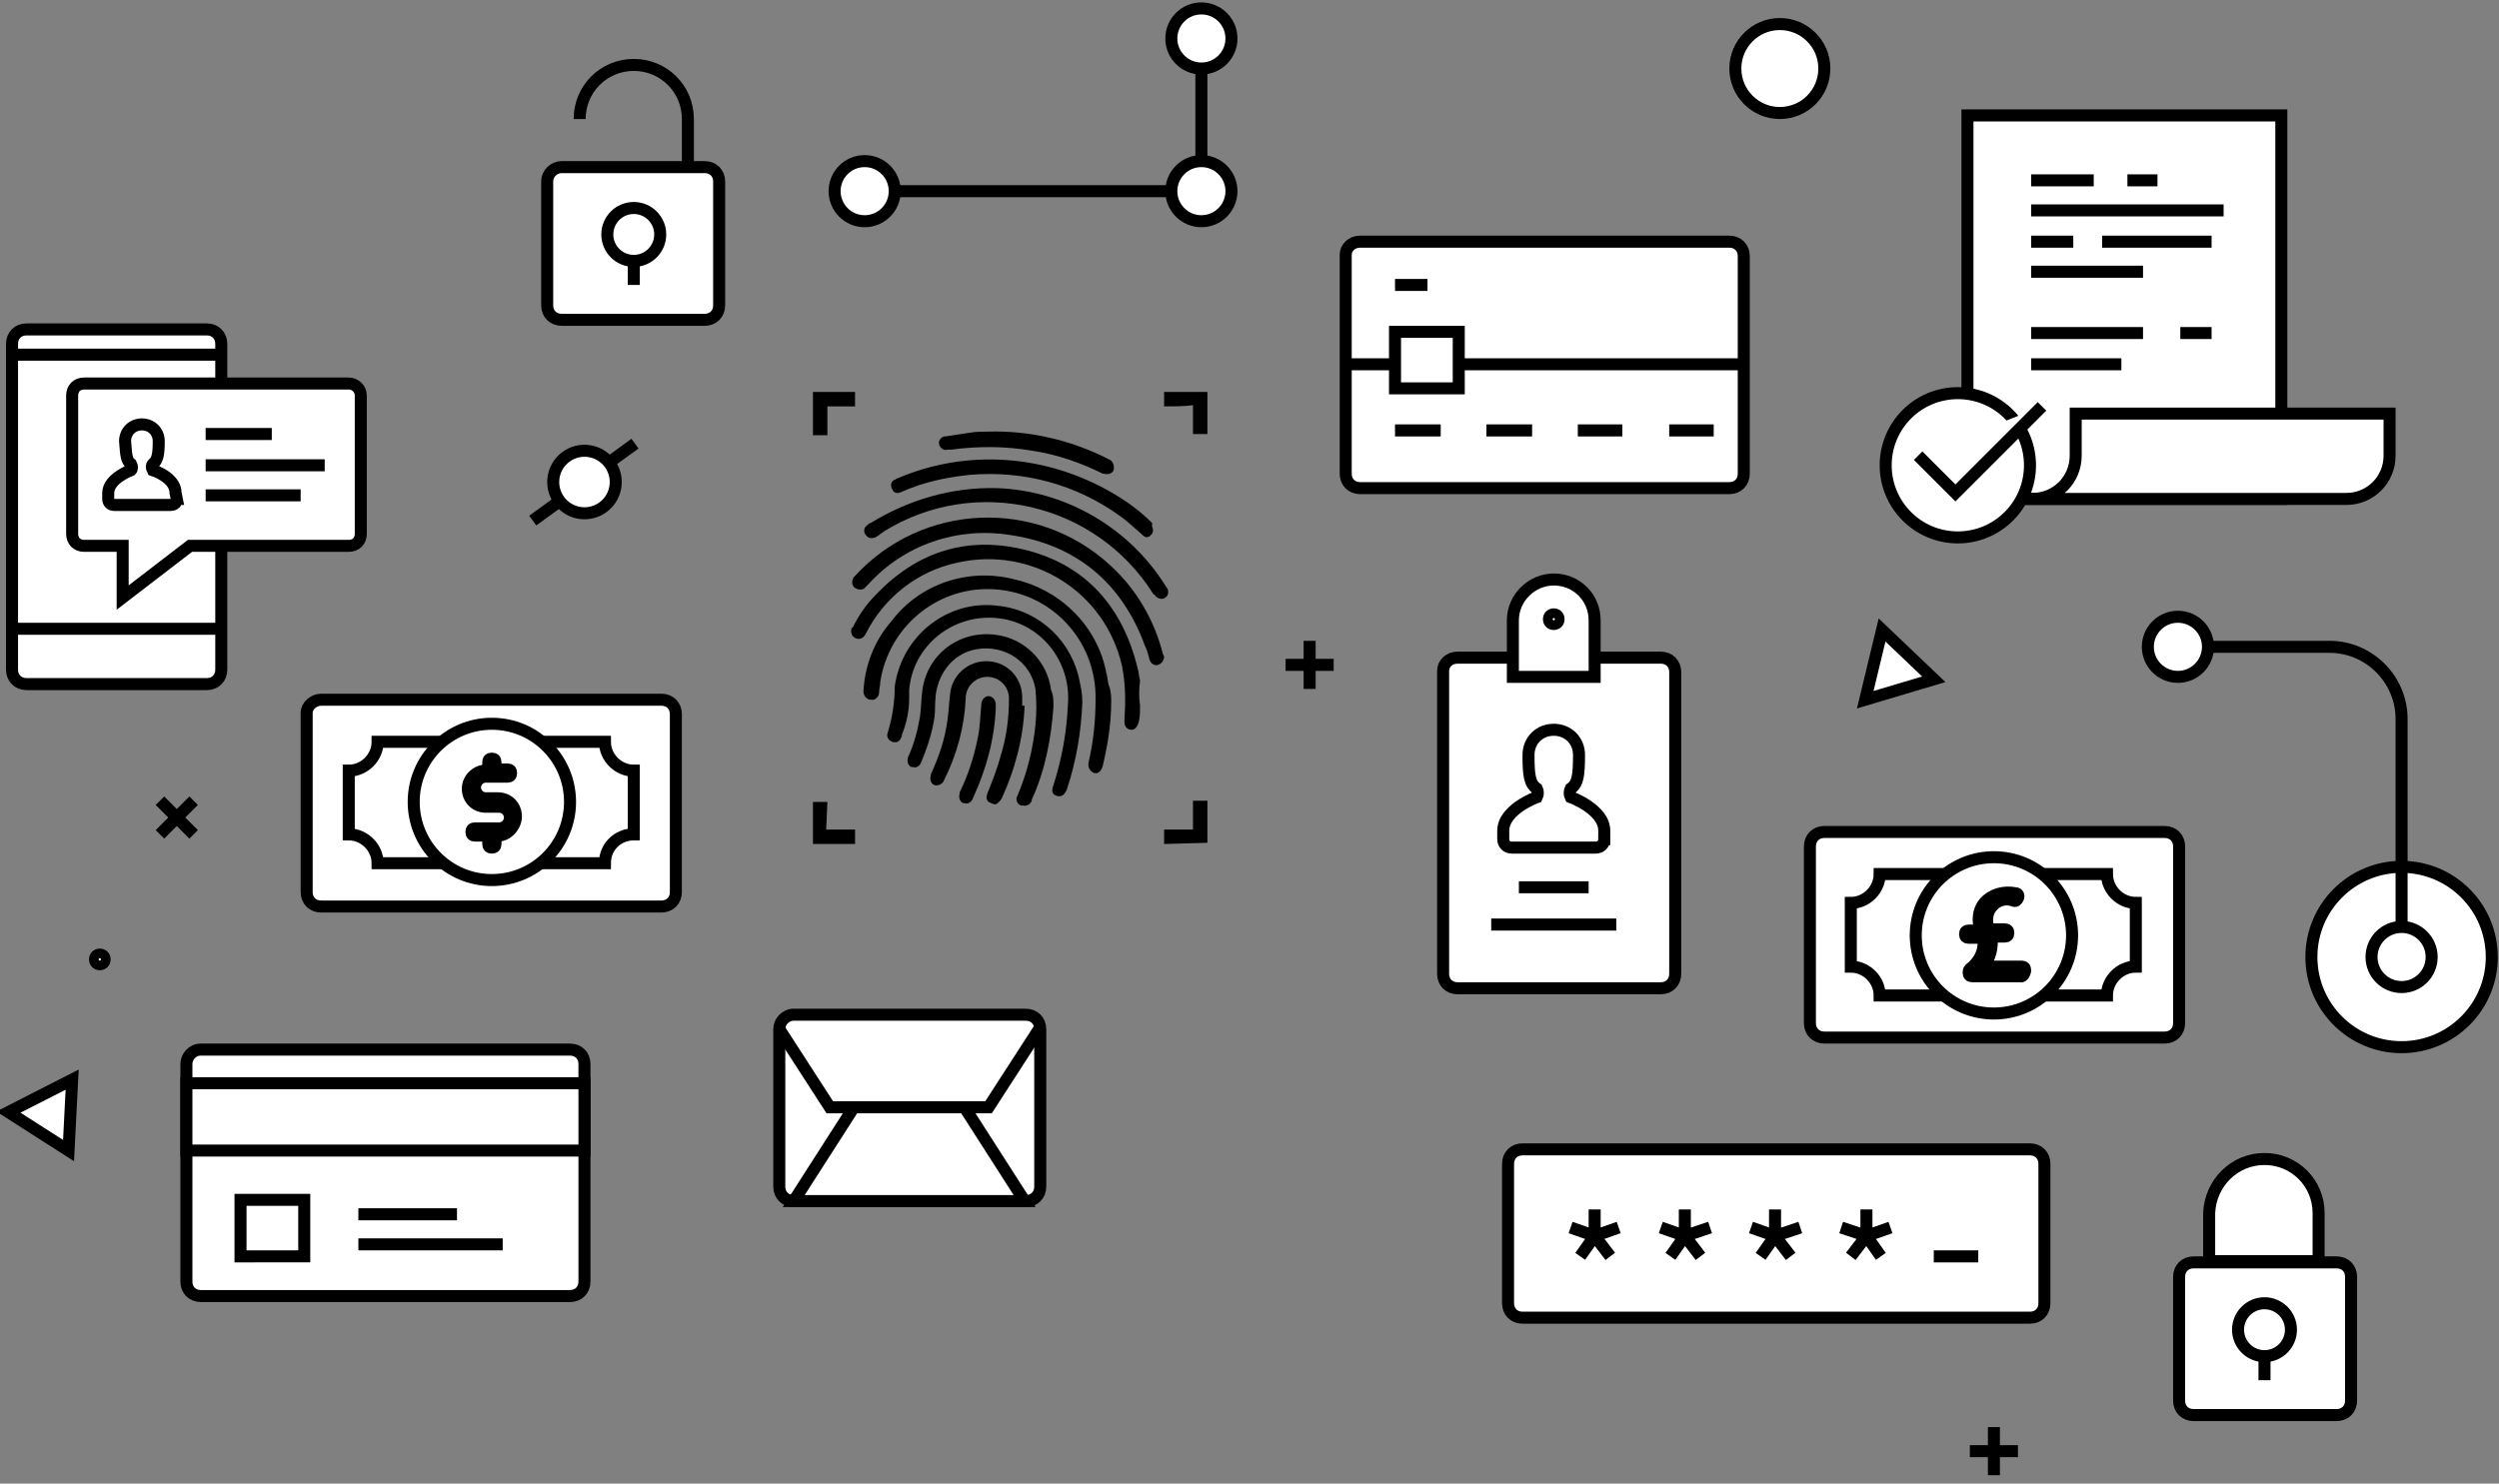 <svg id="Layer_1" xmlns="http://www.w3.org/2000/svg" viewBox="0 0 207.8 123.4"><rect x="0" y="0" width="207.8" height="123.4" fill="#808080" stroke="none"/><style>.st0,.st1{fill:#fff;stroke:#000;stroke-miterlimit:10}.st1{fill:none}</style><title>Asset 1</title><g id="Layer_2"><g id="Layer_2-2"><circle class="st0" cx="132.2" cy="71" r="2.6"/><path class="st0" d="M134.8 71h2.7M126.8 71h2.8"/><ellipse transform="rotate(-37.269 48.59 40.094)" class="st0" cx="48.6" cy="40.1" rx="2.6" ry="2.6"/><path class="st0" d="M50.6 38.5l2.2-1.6M44.3 43.3l2.2-1.6M156.5 52.4l-1.4 5.8 5.7-1.7zM6 89.8L.7 92.5l5 3.2zM165.8 118.7v4M167.8 120.7h-4M108.9 53.3v4M110.9 55.3h-4M16.1 66.6l-2.8 2.8M16.1 69.4l-2.8-2.8"/><circle class="st0" cx="181.1" cy="53.8" r="2.5"/><circle class="st0" cx="99.9" cy="15.9" r="2.5"/><circle class="st0" cx="99.9" cy="3.2" r="2.5"/><circle class="st0" cx="71.9" cy="15.9" r="2.5"/><circle class="st0" cx="199.7" cy="79.6" r="7.5"/><circle class="st0" cx="199.7" cy="79.6" r="2.5"/><circle class="st0" cx="148" cy="5.7" r="3.7"/><path class="st1" d="M199.7 77.1V59.8c0-3.3-2.7-6-6-6h-10.1"/><path class="st0" d="M99.9 5.7v7.7M74.4 15.9h23M2.2 27.4h15c.7 0 1.2.5 1.2 1.2v27.1c0 .7-.5 1.2-1.2 1.2h-15c-.7 0-1.2-.5-1.2-1.2V28.6c0-.7.5-1.2 1.2-1.2z"/><path class="st0" d="M29 31.9H7c-.6 0-1 .4-1 1v11.5c0 .6.4 1 1 1h3.2v4.3l5.6-4.3H29c.6 0 1-.4 1-1V32.9c0-.6-.5-1-1-1z"/><g id="Octicons"><g id="person"><path id="Shape" class="st0" d="M14.7 41.5c0 .3-.2.5-.5.5H9.5c-.3 0-.5-.2-.5-.5V41c0-1.2 1.9-1.9 1.9-1.9.1-.1.1-.3 0-.5-.4-.3-.4-.7-.5-1.9 0-.8.6-1.4 1.4-1.4.8 0 1.4.6 1.4 1.4 0 1.1-.1 1.6-.5 1.9-.1.1-.1.3 0 .5 0 0 1.9.6 1.9 1.9l.1.5z"/></g></g><path class="st0" d="M16.7 87.3h30.7c.7 0 1.2.5 1.2 1.2v18.1c0 .7-.5 1.2-1.2 1.2H16.7c-.7 0-1.2-.5-1.2-1.2V88.5c0-.6.5-1.2 1.2-1.2zM113.1 20.1h30.7c.7 0 1.2.5 1.2 1.2v18.1c0 .7-.5 1.2-1.2 1.2h-30.7c-.7 0-1.2-.5-1.2-1.2V21.2c0-.6.5-1.1 1.2-1.1zM26.7 58.2H55c.7 0 1.2.5 1.2 1.2v14.8c0 .7-.5 1.2-1.2 1.2H26.7c-.7 0-1.2-.5-1.2-1.2V59.3c0-.6.6-1.1 1.2-1.1zM126.6 95.6h42.2c.7 0 1.2.5 1.2 1.2v11.6c0 .7-.5 1.2-1.2 1.2h-42.2c-.7 0-1.2-.5-1.2-1.2V96.8c0-.7.5-1.2 1.2-1.2zM182.4 105h11.9c.7 0 1.2.5 1.2 1.2v10.3c0 .7-.5 1.2-1.2 1.2h-11.9c-.7 0-1.2-.5-1.2-1.2v-10.3c0-.7.5-1.2 1.2-1.2zM121.2 54.7h16.9c.7 0 1.2.5 1.2 1.2V81c0 .7-.5 1.2-1.2 1.2h-16.9c-.7 0-1.2-.5-1.2-1.2V55.8c0-.6.5-1.1 1.2-1.1z"/><path class="st0" d="M116 27.6h5.3v4.7H116zM20 99.8h5.3v4.7H20zM121.3 30.3H145M111.9 30.3h4.1M116 23.7h2.7M29.8 101H38M29.8 103.5h12M116 35.8h3.8M123.6 35.8h3.8M131.2 35.8h3.7M138.8 35.8h3.7M15.5 90.1h33.1v5.6H15.5zM1 29.5h17.4M17.1 36.1h5.5M17.1 38.7H27M126.3 73.8h5.8M124 76.9h10.4M17.1 41.2H25M1 52.3h17.4"/><circle class="st0" cx="31.8" cy="66.7" r=".4"/><circle class="st0" cx="50" cy="66.7" r=".4"/><path class="st0" d="M52.7 69.4v-5.3c-1.3 0-2.4-1.1-2.4-2.4H31.4c0 1.3-1.1 2.4-2.4 2.4v5.3c1.3 0 2.4 1.1 2.4 2.4h18.9c0-1.4 1.1-2.4 2.4-2.4z"/><circle class="st0" cx="40.9" cy="66.7" r="6.5"/><path class="st0" d="M41.4 69.5h-.2v.7c0 .2-.1.3-.3.3s-.3-.1-.3-.3v-.7h-1.1c-.2 0-.3-.1-.3-.3s.1-.3.3-.3h2c.5 0 .9-.4.9-.9s-.4-.9-.9-.9h-1.1c-.9 0-1.5-.7-1.5-1.5s.7-1.5 1.5-1.5h.2v-.7c0-.2.1-.3.3-.3s.3.1.3.3v.6h1c.2 0 .3.1.3.3s-.1.3-.3.3h-1.8c-.5 0-.9.4-.9.9s.4.9.9.9h1c.9 0 1.5.7 1.5 1.5s-.7 1.6-1.5 1.6zM151.7 69.2H180c.7 0 1.2.5 1.2 1.2v14.7c0 .7-.5 1.2-1.2 1.2h-28.3c-.7 0-1.2-.5-1.2-1.2V70.4c0-.7.5-1.2 1.2-1.2zM66 84.4h19.3c.7 0 1.2.5 1.2 1.2v13.1c0 .7-.5 1.2-1.2 1.2H66c-.7 0-1.2-.5-1.2-1.2V85.6c0-.6.5-1.2 1.2-1.2z"/><circle class="st0" cx="156.8" cy="77.8" r=".4"/><circle class="st0" cx="174.9" cy="77.8" r=".4"/><path class="st0" d="M177.6 80.4v-5.3c-1.3 0-2.4-1.1-2.4-2.4h-18.9c0 1.3-1.1 2.4-2.4 2.4v5.3c1.3 0 2.4 1.1 2.4 2.4h18.9c0-1.3 1.1-2.4 2.4-2.4z"/><circle class="st0" cx="165.8" cy="77.8" r="6.5"/><circle class="st0" cx="8.3" cy="79.8" r=".4"/><path class="st0" d="M168 81.2h-4c-.2 0-.3-.1-.3-.3 0-.1 0-.2.1-.3.8-.6 1.3-1.6 1.1-2.6h-1.2c-.2 0-.3-.1-.3-.3s.1-.3.3-.3h1c-.3-.8-.2-1.7.3-2.3.6-.7 1.6-1 2.6-.8.2 0 .3.2.2.4s-.2.3-.4.2c-.9-.3-1.8.2-2.1 1.1-.1.4-.1.9.1 1.3h1.3c.2 0 .3.1.3.3s-.1.3-.3.3h-1.1c.1.9-.1 1.8-.7 2.5h3.2c.2 0 .3.1.3.3s-.2.6-.4.5z"/><path d="M92.4 58.4c0 1.8-.3 3.6-.7 5.3-.1.4-.4.7-.7.6-.3-.1-.5-.4-.5-.7v-.1c.4-1.7.6-3.5.6-5.3.1-5-3.8-9.1-8.8-9.2-4.5-.1-8.4 3.2-9.1 7.7 0 .3-.1.6-.1.9s-.3.7-.7.6c-.3 0-.6-.3-.6-.7.1-2.1.9-4.2 2.3-5.8 2.4-3.2 6.5-4.5 10.3-3.5 3.9.9 6.9 4 7.6 7.8.1.3.1.7.2 1 .2.5.2 1 .2 1.4z"/><path d="M94.8 58.7c0 .4 0 .9-.1 1.3s-.3.7-.6.7c-.4 0-.6-.3-.6-.7v-.1c.1-1.5.1-3-.2-4.5-1.4-6.2-7.5-10-13.7-8.6-3.3.7-6.1 2.9-7.6 5.9-.2.4-.5.5-.8.4-.3-.1-.5-.4-.4-.8 0 0 0-.1.1-.1.5-1 1.1-1.9 1.9-2.7 3.5-3.7 7.8-5 12.7-3.7s7.9 4.8 9.1 9.8c.1.3.1.7.2 1-.1.8-.1 1.4 0 2.1z"/><path d="M90 58.4c-.1 2.5-.5 4.9-1.3 7.3-.2.4-.4.6-.8.5s-.5-.4-.3-.9c.7-2.2 1.1-4.4 1.2-6.7.3-3.6-2.3-6.9-6-7.2-3.6-.3-6.9 2.3-7.2 6v.7c0 1-.2 2-.6 3 0 .1 0 .2-.1.3-.1.3-.4.4-.7.3-.3-.1-.5-.4-.4-.7.4-1.3.6-2.6.6-3.9.6-4.3 4.5-7.3 8.7-6.7 3.4.4 6.1 3 6.7 6.4.1.4.2 1 .2 1.6z"/><path d="M96.8 54.6c0 .3-.2.6-.5.7-.3.1-.6-.1-.7-.4-.1-.4-.2-.8-.4-1.2-1.9-5.2-5.7-8.4-11.2-9.2-4.4-.7-8.8.8-11.8 4.1l-.2.2c-.2.3-.6.3-.9.1-.3-.2-.3-.6-.1-.9l.1-.1c5.6-6.1 15.1-6.5 21.2-.9 2.2 2 3.7 4.6 4.4 7.4l.1.2zM87.6 58.8c-.2 2.7-.7 5.3-1.8 7.7 0 .3-.4.6-.7.5h-.2c-.3-.1-.5-.5-.3-.8.8-1.9 1.3-3.9 1.5-5.9.1-1 .1-2 0-3-.4-2.3-2.6-3.7-4.9-3.3-1.7.3-2.9 1.6-3.3 3.3-.2.8-.1 1.6-.2 2.4-.2 1.3-.6 2.5-1.1 3.7-.1.3-.4.5-.7.4h-.1c-.3-.1-.4-.5-.3-.8.5-1.1.8-2.2 1-3.4.1-.7.1-1.5.2-2.2.4-3 3.1-5 6.1-4.6 2.4.3 4.3 2.2 4.6 4.6.2.4.2.9.2 1.4z"/><path d="M82.9 40.6c5.7.2 11 3.3 14 8.1l.2.3c.1.3 0 .6-.2.7-.2.2-.6.1-.8-.1 0-.1-.1-.1-.2-.2-4.8-7.6-14.8-9.9-22.4-5.2-.1.1-.3.2-.4.3-.1.1-.2.1-.3.2-.3.1-.6.1-.8-.2-.2-.2-.2-.6.1-.8.1-.1.2-.2.3-.2 3.1-1.9 6.7-3 10.5-2.9zM85.2 58.7c-.1 2.7-.8 5.3-1.9 7.7-.1.2-.3.4-.5.5-.2 0-.4-.1-.6-.2-.2-.2-.2-.4-.1-.7.4-1 .8-2 1.1-3.1.5-1.6.7-3.2.7-4.8 0-1-.8-1.8-1.8-1.8s-1.8.8-1.8 1.8c-.1 2.3-.7 4.6-1.8 6.8-.1.3-.5.5-.8.4-.3-.1-.4-.5-.3-.8v-.1c.7-1.5 1.2-3 1.4-4.6.1-.7.1-1.3.2-2 .1-1.6 1.5-2.9 3.2-2.8 1.6.1 2.8 1.4 2.8 3v.7z"/><path d="M95.8 43.8c.1.2.1.4 0 .6l-.2.2c-.3.2-.5 0-.7-.2-.6-.5-1.2-1.1-1.8-1.5-3.6-2.6-8-3.8-12.5-3.4-1.9.2-3.8.6-5.6 1.4-.4.2-.7.1-.8-.2-.2-.3-.1-.7.2-.8.1 0 .1-.1.2-.1 5.8-2.5 12.4-2 17.9 1.2 1.2.7 2.3 1.5 3.3 2.5v.3z"/><path d="M82.2 35.9c3.4-.1 6.8.7 9.8 2.2.1 0 .1.1.2.1.3.1.5.5.4.9-.1.3-.5.4-.8.3h-.1c-1.8-.9-3.8-1.6-5.8-1.9-2.3-.4-4.6-.4-6.8-.1h-.3c-.3.1-.6-.1-.7-.4-.1-.3.1-.6.4-.7h.1c.7-.1 1.3-.2 2-.3.5-.1 1.1-.1 1.6-.1zM82.8 58.9c-.1 2.6-.8 5.1-1.9 7.5-.1.3-.4.5-.7.4h-.1c-.3-.1-.4-.5-.3-.8v-.1c.7-1.4 1.2-3 1.5-4.5.2-.9.2-1.8.3-2.8 0-.4.3-.7.6-.7s.6.3.6.7v.3zM67.6 32.6h3.5v1.2h-2.3v2.4h-1.2v-3.6zM96.8 33.8v-1.2h3.6v3.5h-1.2v-2.4c-.7.1-1.5.1-2.4.1zM68.7 69h2.4v1.2h-3.5v-3.5h1.2l-.1 2.3zM96.8 70.2V69h2.4v-2.4h1.2v3.5l-3.6.1z"/><path class="st0" d="M129.2 48.2c1.9 0 3.4 1.5 3.4 3.4v4.7h-6.8v-4.7c0-1.9 1.6-3.4 3.4-3.4z"/><circle class="st0" cx="129.2" cy="51.5" r=".4"/><path class="st0" d="M132.6 100.6v2.2M130.6 102.1l2 .7M131.4 104.5l1.2-1.7M133.9 104.5l-1.3-1.7M134.6 102.1l-2 .7M140.1 100.6v2.2M138.1 102.1l2 .7M138.9 104.5l1.2-1.7M141.4 104.5l-1.3-1.7M142.2 102.1l-2.1.7M147.6 100.6v2.2M145.6 102.1l2 .7M146.4 104.5l1.2-1.7M148.9 104.5l-1.3-1.7M149.7 102.1l-2.1.7M155.2 100.6v2.2M153.1 102.1l2.1.7M153.9 104.5l1.3-1.7M156.4 104.5l-1.2-1.7M157.2 102.1l-2 .7M160.8 104.5h3.7M64.8 85.6l4.2 6.5h13.2l4.2-6.5M80.2 92.1H71l-5 7.8h19.2zM188.3 96.4c2.5 0 4.5 2 4.5 4.5v4h-9.1v-4c.1-2.5 2.1-4.5 4.6-4.5z"/><circle class="st0" cx="188.3" cy="110.6" r="2.2"/><path class="st0" d="M188.3 112.7v2.1M46.7 13.9h11.9c.7 0 1.2.5 1.2 1.2v10.3c0 .7-.5 1.2-1.2 1.2H46.7c-.7 0-1.2-.5-1.2-1.2V15.1c0-.7.6-1.2 1.2-1.2z"/><path class="st1" d="M57.2 13.9v-4c0-2.5-2-4.5-4.5-4.5s-4.5 2-4.5 4.5"/><circle class="st0" cx="52.7" cy="19.5" r="2.2"/><path class="st0" d="M52.7 21.6v2.1M189.7 41.5h-22.5c-2 0-3.6-1.6-3.6-3.6V9.6h26.1v31.9z"/><path class="st0" d="M167.3 41.5h27.8c2 0 3.6-1.6 3.6-3.6v-3.5h-26.1v3.5c0 2-1.6 3.6-3.6 3.6h-1.7zM168.9 15h5.2M174.8 20.1h9.1M176.9 15h2.5M181.3 27.7h2.6M168.9 17.5h16M168.9 20.1h3.5M168.9 22.6h9.3M168.9 27.7h9.3M168.9 30.3h7.5"/><circle class="st0" cx="162.8" cy="38.7" r="6"/><path class="st0" d="M169.8 33.8l-7.2 7.2-3.1-3.1"/><g id="Octicons-2"><g id="person-2"><path id="Shape-2" class="st0" d="M133.4 69.8c0 .4-.3.7-.7.7h-7c-.4 0-.7-.3-.7-.7v-.7c0-1.8 2.8-2.8 2.8-2.8.1-.2.1-.5 0-.7-.6-.4-.7-1.1-.7-2.8 0-1.2.9-2.1 2.1-2.1 1.2 0 2.1.9 2.1 2.1 0 1.7-.1 2.4-.7 2.8-.1.2-.1.5 0 .7 0 0 2.8 1 2.8 2.8v.7z"/></g></g></g></g></svg>